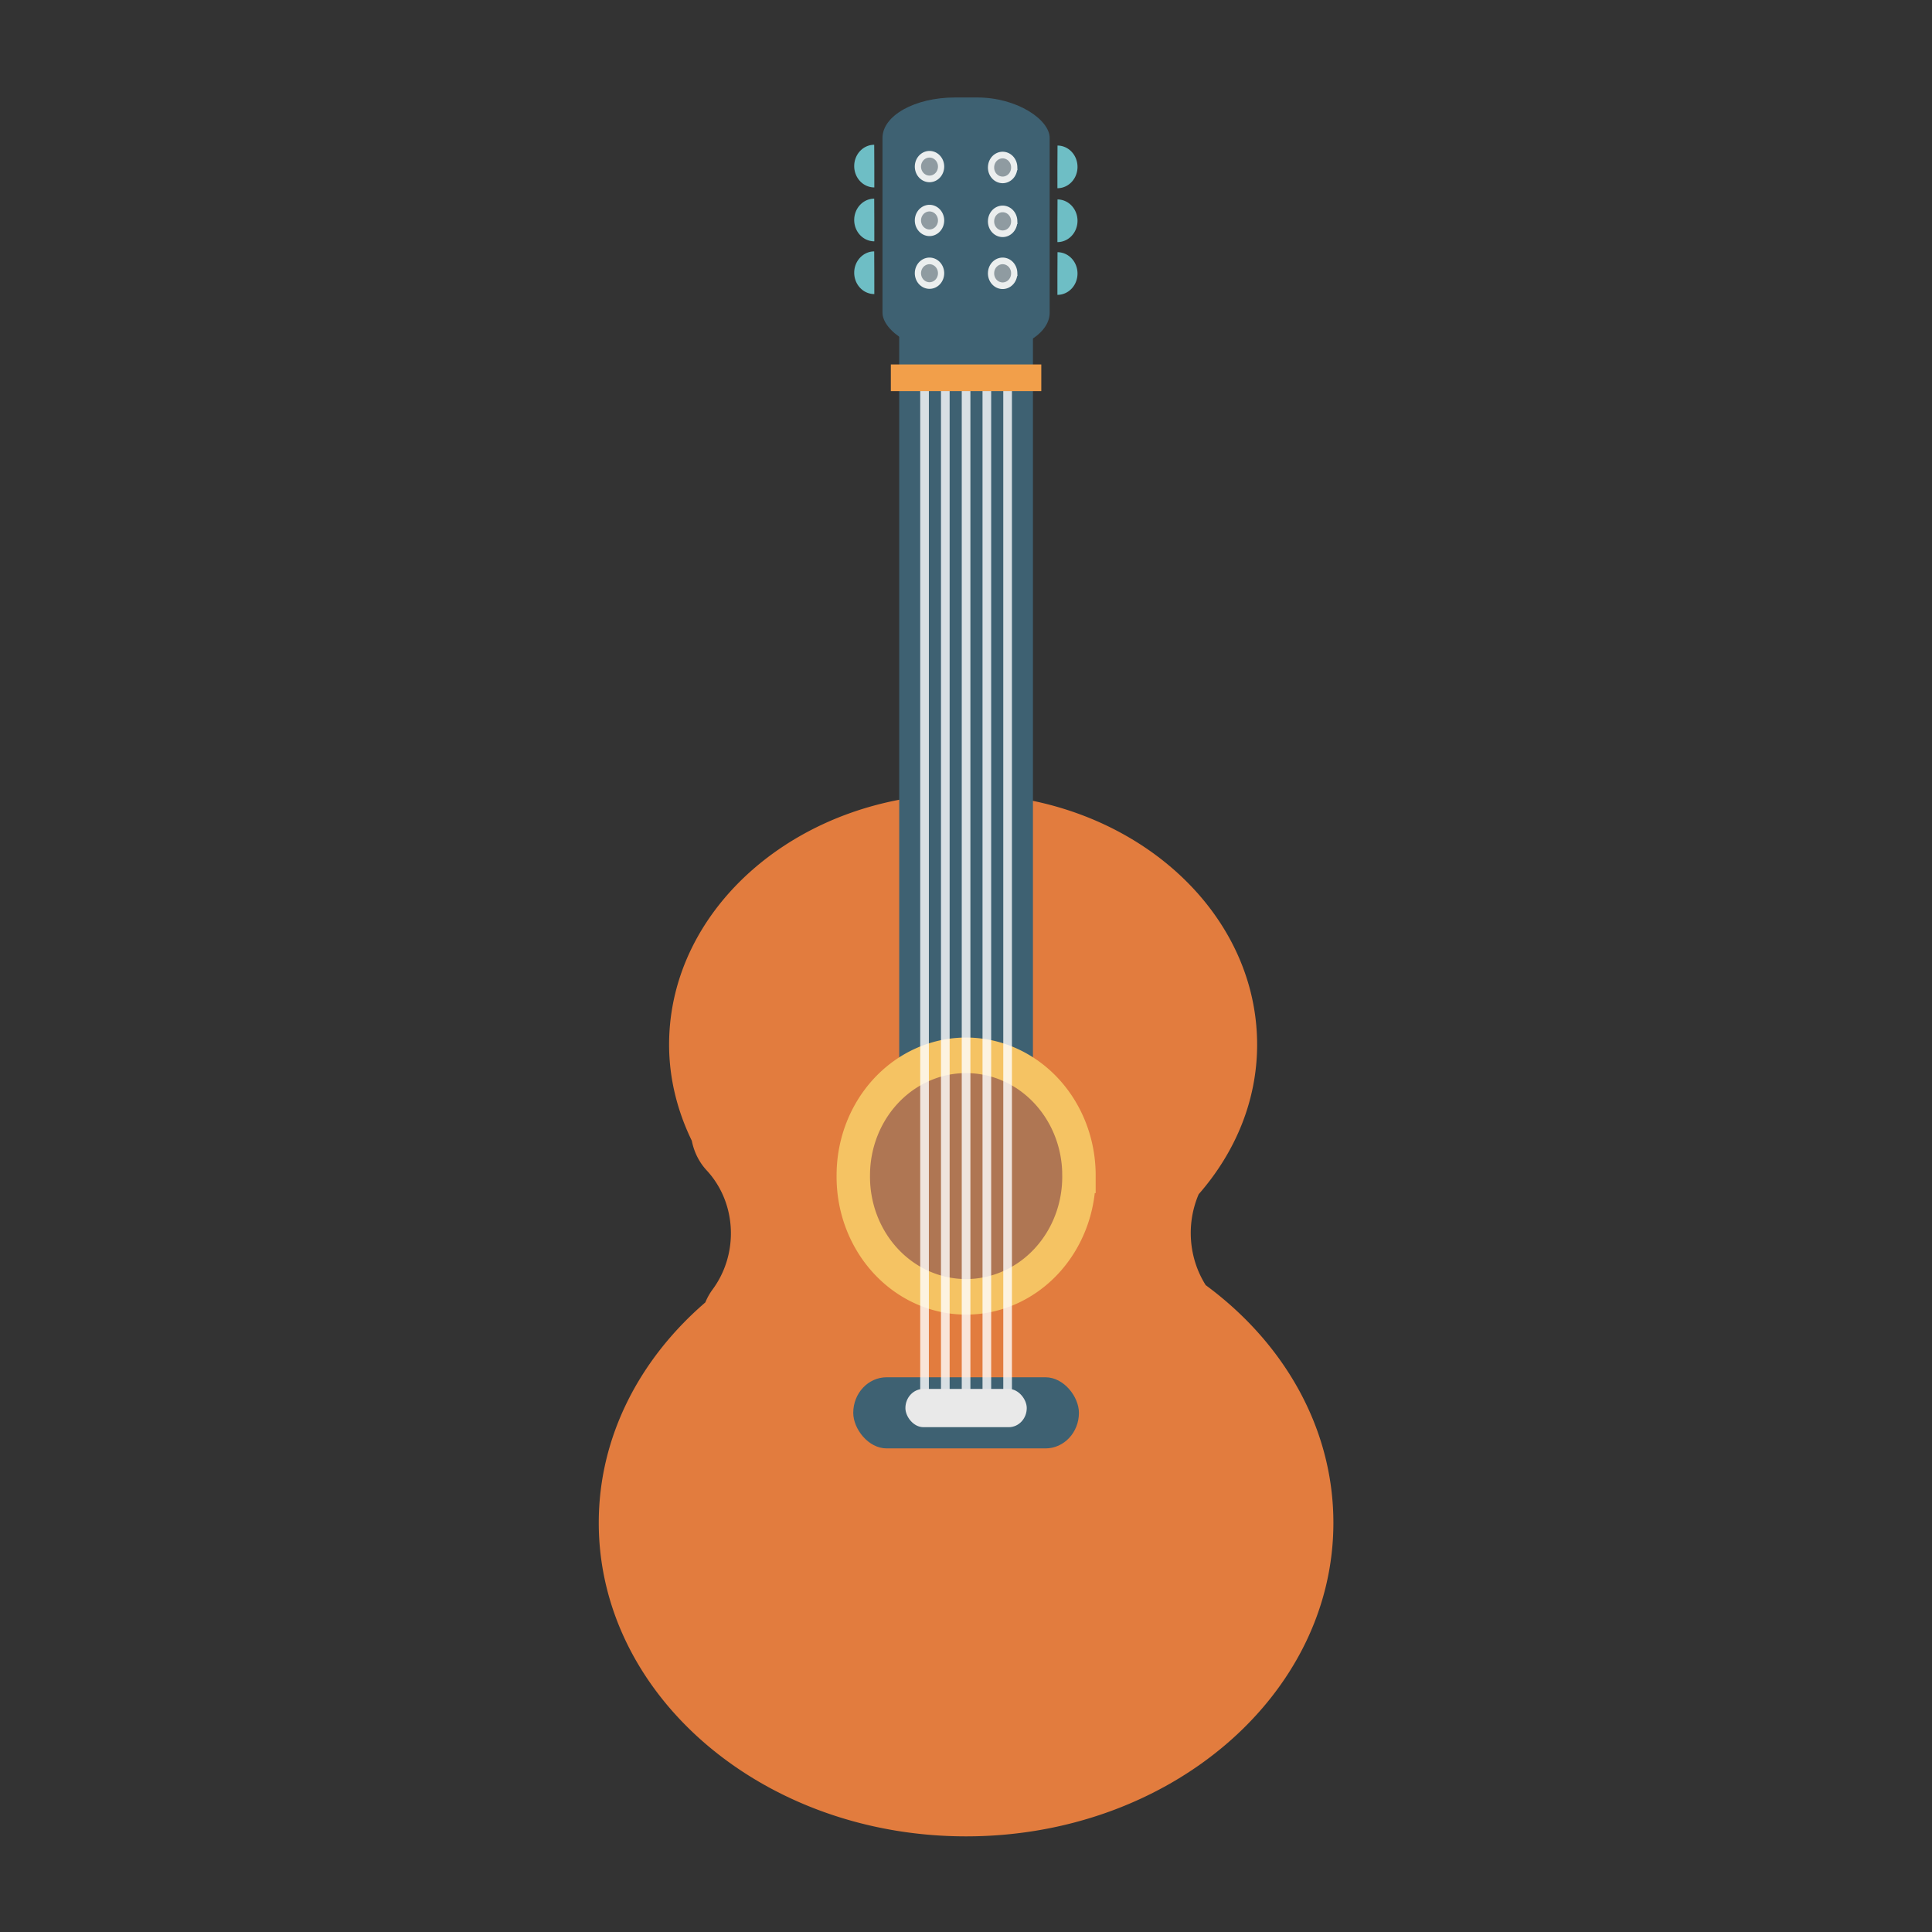 <svg xmlns="http://www.w3.org/2000/svg" width="100" height="100"><rect width="100%" height="100%" fill="#333333" stroke="none"/><g transform="matrix(.896 0 0 .953 5.204 -914.79)"><path fill="#e27c3e" d="M49.844 1003.018c-9.374 0-17 6.101-17 13.625 0 1.848.482 3.613 1.312 5.219a3.087 3.192 0 0 0 .875 1.625c1.723 1.765 1.848 4.527.313 6.469a3.087 3.192 0 0 0-.407.687c-3.798 3.077-6.156 7.295-6.156 11.969 0 9.405 9.502 17.031 21.219 17.031s21.219-7.626 21.219-17.031c0-5.157-2.863-9.783-7.375-12.906a5.07 5.07 0 0 1-.407-4.938c2.11-2.27 3.376-5.075 3.376-8.125 0-7.524-7.595-13.625-16.97-13.625z"/><path fill="#3e6172" d="M46.137 981.051h7.725v38.252h-7.725z"/><rect width="13.037" height="3.863" x="43.482" y="1034.709" fill="#3e6172" ry="1.931"/><path fill="#3e6172" d="M46.137 978.109h7.725v1.931h-7.725z"/><rect width="9.657" height="13.881" x="45.172" y="965.2" fill="#3e6172" rx="4.182" ry="2.195"/><path fill="#af7653" stroke="#f5c363" stroke-width="1.931" d="M56.52 1023.741a6.518 6.518 0 1 1-13.035 0 6.518 6.518 0 0 1 13.036 0z"/><path fill="#6ebec5" d="M44.699 970.085a1.158 1.158 0 01-.006-2.317l.006 1.159zM44.699 973.012a1.158 1.158 0 01-.006-2.317l.006 1.159zM44.699 975.877a1.158 1.158 0 01-.006-2.317l.006 1.159zM55.276 970.128a1.158 1.158 0 00.006-2.317l-.006 1.159zM55.276 973.055a1.158 1.158 0 00.006-2.317l-.006 1.159zM55.276 975.92a1.158 1.158 0 00.006-2.317l-.006 1.159z"/><path fill="#8f9ba1" stroke="#ebeeee" stroke-width=".36" d="M48.556 968.927a.669.669 0 1 1-1.337 0 .669.669 0 0 1 1.337 0zM48.556 971.853a.669.669 0 1 1-1.337 0 .669.669 0 0 1 1.337 0zM48.556 974.719a.669.669 0 1 1-1.337 0 .669.669 0 0 1 1.337 0zM52.78 974.719a.669.669 0 1 1-1.336 0 .669.669 0 0 1 1.337 0zM52.78 971.896a.669.669 0 1 1-1.336 0 .669.669 0 0 1 1.337 0zM52.78 968.97a.669.669 0 1 1-1.336 0 .669.669 0 0 1 1.337 0z"/><path fill="#fff" d="M47.351 980.771h.5v55.299h-.5zM48.55 980.771h.5v55.299h-.5zM49.75 980.771h.5v55.299h-.5zM50.95 980.771h.5v55.299h-.5zM52.149 980.771h.5v55.299h-.5z" opacity=".8"/><rect width="7.01" height="2.077" x="46.495" y="1035.342" fill="#e9e9e9" ry="1.038"/><path fill="#f29f4a" d="M45.654 979.7h8.691v1.449h-8.691z"/></g></svg>